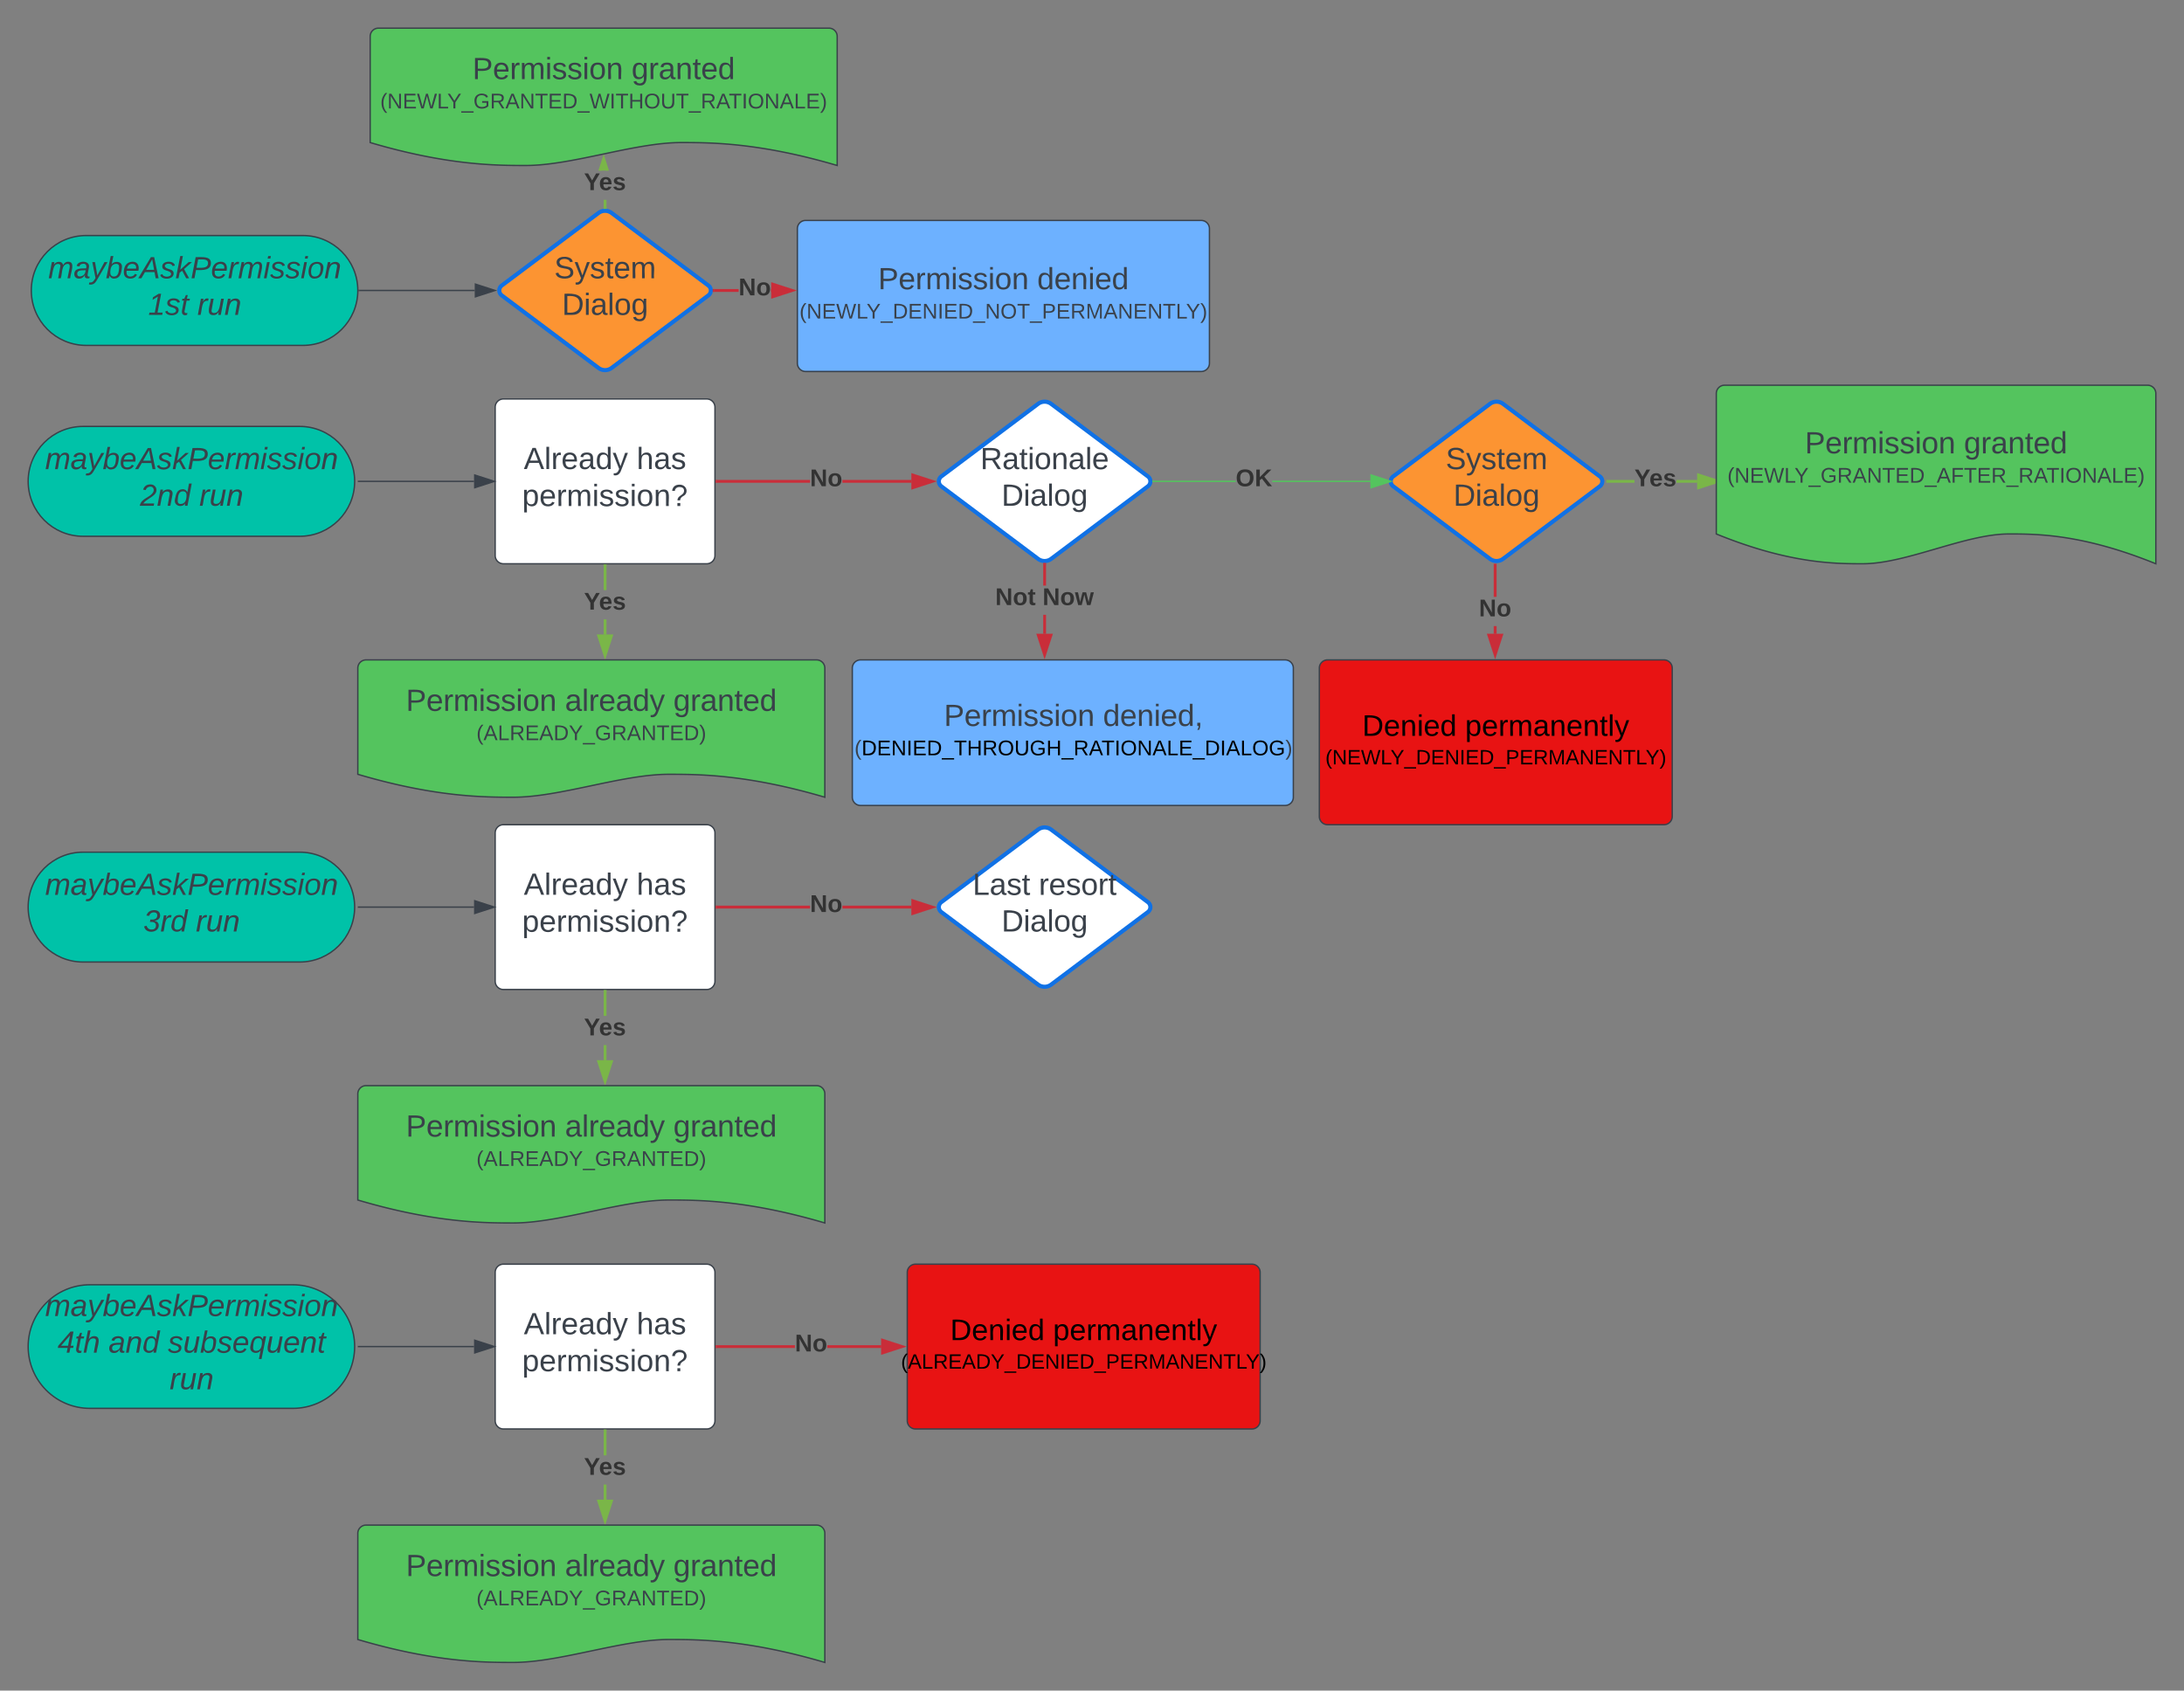<svg xmlns="http://www.w3.org/2000/svg" xmlns:xlink="http://www.w3.org/1999/xlink" xmlns:lucid="lucid" width="1590" height="1231"><rect width="100%" height="100%" fill="#808080" stroke="none"/><g transform="translate(-719.5 -439.5)" lucid:page-tab-id="0_0"><path d="M940 611c22.1 0 40 17.9 40 40s-17.9 40-40 40H782.28c-22.1 0-40-17.9-40-40s17.9-40 40-40z" stroke="#3a414a" fill="#00c2a8"/><use xlink:href="#a" transform="matrix(1,0,0,1,747.285,616) translate(7.364 26.111)"/><use xlink:href="#b" transform="matrix(1,0,0,1,747.285,616) translate(80.08 52.778)"/><use xlink:href="#c" transform="matrix(1,0,0,1,747.285,616) translate(115.883 52.778)"/><path d="M1155.2 594.6a8 8 0 0 1 9.6 0l70.4 52.8a4.5 4.5 0 0 1 0 7.2l-70.4 52.8a8 8 0 0 1-9.6 0l-70.4-52.8a4.5 4.5 0 0 1 0-7.2z" stroke="#1071e5" stroke-width="3" fill="#fc9432"/><use xlink:href="#d" transform="matrix(1,0,0,1,1085,596) translate(37.994 46.111)"/><use xlink:href="#e" transform="matrix(1,0,0,1,1085,596) translate(43.611 72.778)"/><path d="M1300 606a6 6 0 0 1 6-6h288a6 6 0 0 1 6 6v98a6 6 0 0 1-6 6h-288a6 6 0 0 1-6-6z" stroke="#3a414a" fill="#6db1ff"/><use xlink:href="#f" transform="matrix(1,0,0,1,1305,605) translate(53.796 45.111)"/><use xlink:href="#g" transform="matrix(1,0,0,1,1305,605) translate(169.599 45.111)"/><use xlink:href="#h" transform="matrix(1,0,0,1,1305,605) translate(-3.469 66.444)"/><path d="M981 651h84.1" stroke="#3a414a" fill="none"/><path d="M981 651.5h-.53l.03-.5-.02-.5h.53z" stroke="#3a414a" stroke-width=".05" fill="#3a414a"/><path d="M1079.88 651l-14.27 4.63v-9.26z" stroke="#3a414a" fill="#3a414a"/><path d="M1257.2 652h-17.7v-2h17.7zm23.8 0h-.2v-2h.2z" stroke="#c92d39" stroke-width=".05" fill="#c92d39"/><path d="M1239.53 652h-1.12l.1-1-.1-1h1.13z" fill="#c92d39"/><path d="M1239.56 652.02h-1.17l.08-1.02-.1-1.02h1.18zm-1.12-2l.1.98-.1.98h1.07V650z" stroke="#c92d39" stroke-width=".05" fill="#c92d39"/><path d="M1296.26 651l-14.26 4.63v-9.26z" fill="#c92d39"/><path d="M1299.5 651l-18.5 6v-12zm-16.5 3.26l10.03-3.26-10.03-3.26z" stroke="#c92d39" stroke-width=".05" fill="#c92d39"/><use xlink:href="#i" transform="matrix(1,0,0,1,1257.201,640.333) translate(0 14.222)"/><path d="M1161 590.5h-2v-5.47h2z" stroke="#7ab648" stroke-width=".05" fill="#7ab648"/><path d="M1161 591.56l-1-.06-1 .06v-1.1h2z" fill="#7ab648"/><path d="M1161.03 591.6l-1.03-.08-1.03.07v-1.15h2.06zm-2-1.1v1.03l.97-.06.97.06v-1.03z" stroke="#7ab648" stroke-width=".05" fill="#7ab648"/><path d="M1161.78 563.7h-5.56l2.78-8.55z" fill="#7ab648"/><path d="M1162.83 563.7h-2.1l-1.73-5.3-1.72 5.3h-2.1l3.82-11.78z" stroke="#7ab648" stroke-width=".05" fill="#7ab648"/><use xlink:href="#j" transform="matrix(1,0,0,1,1144.691,563.698) translate(0 14.222)"/><path d="M989 466a6 6 0 0 1 6-6h328a6 6 0 0 1 6 6v94c-56.78-16.7-92.14-16.7-113.56-16.7-34 0-79.22 16.7-113.22 16.7-21.08 0-56.78 0-113.22-16.7z" stroke="#3a414a" fill="#54c45e"/><use xlink:href="#f" transform="matrix(1,0,0,1,994,465) translate(69.475 32.111)"/><use xlink:href="#k" transform="matrix(1,0,0,1,994,465) translate(185.278 32.111)"/><use xlink:href="#l" transform="matrix(1,0,0,1,994,465) translate(2.315 53.444)"/><path d="M1804.2 733.6a8 8 0 0 1 9.6 0l70.4 52.8a4.5 4.5 0 0 1 0 7.2l-70.4 52.8a8 8 0 0 1-9.6 0l-70.4-52.8a4.5 4.5 0 0 1 0-7.2z" stroke="#1071e5" stroke-width="3" fill="#fc9432"/><use xlink:href="#m" transform="matrix(1,0,0,1,1734,735) translate(37.994 46.111)"/><use xlink:href="#e" transform="matrix(1,0,0,1,1734,735) translate(43.611 72.778)"/><path d="M1909.4 791H1890v-2h19.4zm45.7 0H1940v-2h15.07z" stroke="#7ab648" stroke-width=".05" fill="#7ab648"/><path d="M1890.03 791H1889v-2h1.03z" stroke="#7ab648" stroke-width=".05" fill="#7ab648"/><path d="M1970.36 790l-14.27 4.63v-9.26z" fill="#7ab648"/><path d="M1973.6 790l-18.5 6v-12zm-16.5 3.26l10.02-3.26-10.03-3.26z" stroke="#7ab648" stroke-width=".05" fill="#7ab648"/><use xlink:href="#j" transform="matrix(1,0,0,1,1909.404,779.333) translate(0 14.222)"/><path d="M1969 726a6 6 0 0 1 6-6h308a6 6 0 0 1 6 6v124c-53.44-21.7-86.72-21.7-106.88-21.7-32 0-74.56 21.7-106.56 21.7-19.84 0-53.44 0-106.56-21.7z" stroke="#3a414a" fill="#54c45e"/><use xlink:href="#f" transform="matrix(1,0,0,1,1974,725) translate(59.475 44.611)"/><use xlink:href="#k" transform="matrix(1,0,0,1,1974,725) translate(175.278 44.611)"/><use xlink:href="#n" transform="matrix(1,0,0,1,1974,725) translate(3.074 65.944)"/><path d="M1475.2 733.6a8 8 0 0 1 9.6 0l70.4 52.8a4.5 4.5 0 0 1 0 7.2l-70.4 52.8a8 8 0 0 1-9.6 0l-70.4-52.8a4.5 4.5 0 0 1 0-7.2z" stroke="#1071e5" stroke-width="3" fill="#fff"/><use xlink:href="#o" transform="matrix(1,0,0,1,1405,735) translate(28.179 46.111)"/><use xlink:href="#e" transform="matrix(1,0,0,1,1405,735) translate(43.611 72.778)"/><path d="M1619.12 790.5h-60.1v-1h60.1zm98.1 0h-71.5v-1h71.5z" stroke="#54c45e" stroke-width=".05" fill="#54c45e"/><path d="M1559.02 790.5h-.56l.05-.5-.04-.5h.56z" fill="#54c45e"/><path d="M1559.04 790.52h-.6l.04-.52-.05-.52h.6zm-.55-1l.03.48-.04.48h.5v-.96z" stroke="#54c45e" stroke-width=".05" fill="#54c45e"/><path d="M1731.97 790l-14.26 4.63v-9.26z" fill="#54c45e"/><path d="M1733.6 790l-16.4 5.32v-10.64zm-15.4 3.95l12.16-3.95-12.15-3.95z" stroke="#54c45e" stroke-width=".05" fill="#54c45e"/><use xlink:href="#p" transform="matrix(1,0,0,1,1619.115,779.333) translate(0 14.222)"/><path d="M1481 901h-2v-13.8h2zm0-35.13h-2V850.5h2z" stroke="#c92d39" stroke-width=".05" fill="#c92d39"/><path d="M1480 849.5l1-.06v1.1h-2v-1.1z" fill="#c92d39"/><path d="M1480 849.48l1.03-.07v1.15h-2.06v-1.14zm-.97 1.02h1.94v-1.03l-.97.06-.97-.06z" stroke="#c92d39" stroke-width=".05" fill="#c92d39"/><path d="M1480 916.26l-4.63-14.26h9.27z" fill="#c92d39"/><path d="M1480 919.5l-6-18.5h12zm-3.26-16.5l3.26 10.03 3.26-10.03z" stroke="#c92d39" stroke-width=".05" fill="#c92d39"/><use xlink:href="#q" transform="matrix(1,0,0,1,1444.074,865.867) translate(0 14.222)"/><use xlink:href="#r" transform="matrix(1,0,0,1,1444.074,865.867) translate(34.42 14.222)"/><path d="M1340 926a6 6 0 0 1 6-6h309.08a6 6 0 0 1 6 6v94a6 6 0 0 1-6 6H1346a6 6 0 0 1-6-6z" stroke="#3a414a" fill="#6db1ff"/><use xlink:href="#f" transform="matrix(1,0,0,1,1345,925) translate(61.71 43.111)"/><use xlink:href="#s" transform="matrix(1,0,0,1,1345,925) translate(177.512 43.111)"/><use xlink:href="#t" transform="matrix(1,0,0,1,1345,925) translate(-3.423 64.444)"/><path d="M1809 901h-2v-5.58h2zm0-26.92h-2V851h2z" stroke="#c92d39" stroke-width=".05" fill="#c92d39"/><path d="M1809 851.03h-2V850h2z" stroke="#c92d39" stroke-width=".05" fill="#c92d39"/><path d="M1808 916.26l-4.63-14.26h9.27z" fill="#c92d39"/><path d="M1808 919.5l-6-18.5h12zm-3.26-16.5l3.26 10.03 3.26-10.03z" stroke="#c92d39" stroke-width=".05" fill="#c92d39"/><use xlink:href="#i" transform="matrix(1,0,0,1,1796.198,874.083) translate(0 14.222)"/><path d="M1680 926a6 6 0 0 1 6-6h244.92a6 6 0 0 1 6 6v108a6 6 0 0 1-6 6H1686a6 6 0 0 1-6-6z" stroke="#3a414a" fill="#e81313"/><use xlink:href="#u" transform="matrix(1,0,0,1,1685,925) translate(26.256 50.289)"/><use xlink:href="#v" transform="matrix(1,0,0,1,1685,925) translate(101.148 50.289)"/><use xlink:href="#w" transform="matrix(1,0,0,1,1685,925) translate(-0.621 71.089)"/><path d="M937.7 750c22.1 0 40 17.9 40 40s-17.9 40-40 40h-157.7c-22.1 0-40-17.9-40-40s17.9-40 40-40z" stroke="#3a414a" fill="#00c2a8"/><use xlink:href="#a" transform="matrix(1,0,0,1,745,755) translate(7.364 26.111)"/><use xlink:href="#x" transform="matrix(1,0,0,1,745,755) translate(76.377 52.778)"/><use xlink:href="#c" transform="matrix(1,0,0,1,745,755) translate(119.586 52.778)"/><path d="M1080 736a6 6 0 0 1 6-6h148a6 6 0 0 1 6 6v108a6 6 0 0 1-6 6h-148a6 6 0 0 1-6-6z" stroke="#3a414a" fill="#fff"/><use xlink:href="#y" transform="matrix(1,0,0,1,1092,742) translate(8.834 39.022)"/><use xlink:href="#z" transform="matrix(1,0,0,1,1092,742) translate(91.006 39.022)"/><use xlink:href="#A" transform="matrix(1,0,0,1,1092,742) translate(7.649 65.956)"/><path d="M980.5 790h84.1M980.5 790h-.5" stroke="#3a414a" fill="none"/><path d="M1079.38 790l-14.27 4.63v-9.26z" stroke="#3a414a" fill="#3a414a"/><path d="M1309.2 791h-67.7v-2h67.7zm73.8 0h-50.2v-2h50.2z" stroke="#c92d39" stroke-width=".05" fill="#c92d39"/><path d="M1241.53 791h-1.03v-2h1.03z" fill="#c92d39"/><path d="M1241.55 791.02h-1.08V789h1.08zm-1.02-2V791h.97V789z" stroke="#c92d39" stroke-width=".05" fill="#c92d39"/><path d="M1398.26 790l-14.27 4.63v-9.26z" fill="#c92d39"/><path d="M1401.5 790l-18.5 6v-12zm-16.5 3.26L1395 790l-10.03-3.26z" stroke="#c92d39" stroke-width=".05" fill="#c92d39"/><use xlink:href="#i" transform="matrix(1,0,0,1,1309.194,779.333) translate(0 14.222)"/><path d="M1161 901.5h-2v-11h2zm0-32.33h-2V851.5h2z" stroke="#7ab648" stroke-width=".05" fill="#7ab648"/><path d="M1161 851.53h-2v-1.03h2z" fill="#7ab648"/><path d="M1161.03 851.55h-2.06v-1.07h2.06zm-2-1.02v.97h1.94v-.98z" stroke="#7ab648" stroke-width=".05" fill="#7ab648"/><path d="M1160 916.76l-4.63-14.26h9.27z" fill="#7ab648"/><path d="M1160 920l-6-18.5h12zm-3.26-16.5l3.26 10.03 3.26-10.03z" stroke="#7ab648" stroke-width=".05" fill="#7ab648"/><use xlink:href="#j" transform="matrix(1,0,0,1,1144.691,869.175) translate(0 14.222)"/><path d="M980 926a6 6 0 0 1 6-6h328a6 6 0 0 1 6 6v94c-56.78-16.7-92.14-16.7-113.56-16.7-34 0-79.22 16.7-113.22 16.7-21.08 0-56.78 0-113.22-16.7z" stroke="#3a414a" fill="#54c45e"/><use xlink:href="#f" transform="matrix(1,0,0,1,985,925) translate(30.031 32.111)"/><use xlink:href="#B" transform="matrix(1,0,0,1,985,925) translate(145.833 32.111)"/><use xlink:href="#k" transform="matrix(1,0,0,1,985,925) translate(224.722 32.111)"/><use xlink:href="#C" transform="matrix(1,0,0,1,985,925) translate(81.346 53.444)"/><path d="M937.7 1060c22.1 0 40 17.9 40 40s-17.9 40-40 40h-157.7c-22.1 0-40-17.9-40-40s17.9-40 40-40z" stroke="#3a414a" fill="#00c2a8"/><use xlink:href="#a" transform="matrix(1,0,0,1,745,1065) translate(7.364 26.111)"/><use xlink:href="#D" transform="matrix(1,0,0,1,745,1065) translate(78.877 52.778)"/><use xlink:href="#c" transform="matrix(1,0,0,1,745,1065) translate(117.086 52.778)"/><path d="M1080 1046a6 6 0 0 1 6-6h148a6 6 0 0 1 6 6v108a6 6 0 0 1-6 6h-148a6 6 0 0 1-6-6z" stroke="#3a414a" fill="#fff"/><use xlink:href="#y" transform="matrix(1,0,0,1,1092,1052) translate(8.834 39.022)"/><use xlink:href="#z" transform="matrix(1,0,0,1,1092,1052) translate(91.006 39.022)"/><use xlink:href="#A" transform="matrix(1,0,0,1,1092,1052) translate(7.649 65.956)"/><path d="M980.5 1100h84.1M980.5 1100h-.5" stroke="#3a414a" fill="none"/><path d="M1079.38 1100l-14.27 4.63v-9.27z" stroke="#3a414a" fill="#3a414a"/><path d="M1309.2 1101h-67.7v-2h67.7zm73.8 0h-50.2v-2h50.2z" stroke="#c92d39" stroke-width=".05" fill="#c92d39"/><path d="M1241.53 1101h-1.03v-2h1.03z" fill="#c92d39"/><path d="M1241.55 1101.03h-1.08v-2.06h1.08zm-1.02-2v1.94h.97v-1.94z" stroke="#c92d39" stroke-width=".05" fill="#c92d39"/><path d="M1398.26 1100l-14.27 4.63v-9.27z" fill="#c92d39"/><path d="M1401.5 1100l-18.5 6v-12zm-16.5 3.26L1395 1100l-10.03-3.26z" stroke="#c92d39" stroke-width=".05" fill="#c92d39"/><use xlink:href="#i" transform="matrix(1,0,0,1,1309.194,1089.333) translate(0 14.222)"/><path d="M1161 1211.5h-2v-11h2zm0-32.33h-2v-17.67h2z" stroke="#7ab648" stroke-width=".05" fill="#7ab648"/><path d="M1161 1161.53h-2v-1.03h2z" fill="#7ab648"/><path d="M1161.03 1161.55h-2.06v-1.08h2.06zm-2-1.02v.97h1.94v-.97z" stroke="#7ab648" stroke-width=".05" fill="#7ab648"/><path d="M1160 1226.76l-4.63-14.26h9.27z" fill="#7ab648"/><path d="M1160 1230l-6-18.5h12zm-3.26-16.5l3.26 10.03 3.26-10.03z" stroke="#7ab648" stroke-width=".05" fill="#7ab648"/><use xlink:href="#j" transform="matrix(1,0,0,1,1144.691,1179.175) translate(0 14.222)"/><path d="M980 1236a6 6 0 0 1 6-6h328a6 6 0 0 1 6 6v94c-56.78-16.7-92.14-16.7-113.56-16.7-34 0-79.22 16.7-113.22 16.7-21.08 0-56.78 0-113.22-16.7z" stroke="#3a414a" fill="#54c45e"/><g><use xlink:href="#f" transform="matrix(1,0,0,1,985,1235) translate(30.031 32.111)"/><use xlink:href="#B" transform="matrix(1,0,0,1,985,1235) translate(145.833 32.111)"/><use xlink:href="#k" transform="matrix(1,0,0,1,985,1235) translate(224.722 32.111)"/><use xlink:href="#C" transform="matrix(1,0,0,1,985,1235) translate(81.346 53.444)"/></g><path d="M1475.2 1043.6a8 8 0 0 1 9.6 0l70.4 52.8a4.5 4.5 0 0 1 0 7.2l-70.4 52.8a8 8 0 0 1-9.6 0l-70.4-52.8a4.5 4.5 0 0 1 0-7.2z" stroke="#1071e5" stroke-width="3" fill="#fff"/><g><use xlink:href="#E" transform="matrix(1,0,0,1,1405,1045) translate(22.593 46.111)"/><use xlink:href="#F" transform="matrix(1,0,0,1,1405,1045) translate(70.741 46.111)"/><use xlink:href="#e" transform="matrix(1,0,0,1,1405,1045) translate(43.611 72.778)"/></g><path d="M932.7 1375c24.87 0 45 20.15 45 45s-20.13 45-45 45h-147.7c-24.85 0-45-20.15-45-45s20.15-45 45-45z" stroke="#3a414a" fill="#00c2a8"/><g><use xlink:href="#a" transform="matrix(1,0,0,1,745,1380) translate(7.364 17.778)"/><use xlink:href="#G" transform="matrix(1,0,0,1,745,1380) translate(16.469 44.444)"/><use xlink:href="#H" transform="matrix(1,0,0,1,745,1380) translate(53.506 44.444)"/><use xlink:href="#I" transform="matrix(1,0,0,1,745,1380) translate(96.716 44.444)"/><use xlink:href="#J" transform="matrix(1,0,0,1,745,1380) translate(97.981 71.111)"/></g><path d="M1080 1366a6 6 0 0 1 6-6h148a6 6 0 0 1 6 6v108a6 6 0 0 1-6 6h-148a6 6 0 0 1-6-6z" stroke="#3a414a" fill="#fff"/><g><use xlink:href="#y" transform="matrix(1,0,0,1,1092,1372) translate(8.834 39.022)"/><use xlink:href="#z" transform="matrix(1,0,0,1,1092,1372) translate(91.006 39.022)"/><use xlink:href="#A" transform="matrix(1,0,0,1,1092,1372) translate(7.649 65.956)"/></g><path d="M980.5 1420h84.1M980.5 1420h-.5" stroke="#3a414a" fill="none"/><path d="M1079.38 1420l-14.27 4.63v-9.27z" stroke="#3a414a" fill="#3a414a"/><path d="M1298.2 1421h-56.7v-2h56.7zm62.8 0h-39.2v-2h39.2z" stroke="#c92d39" stroke-width=".05" fill="#c92d39"/><path d="M1241.53 1421h-1.03v-2h1.03z" fill="#c92d39"/><path d="M1241.55 1421.03h-1.08v-2.06h1.08zm-1.02-2v1.94h.97v-1.94z" stroke="#c92d39" stroke-width=".05" fill="#c92d39"/><path d="M1376.26 1420l-14.26 4.63v-9.27z" fill="#c92d39"/><path d="M1379.5 1420l-18.5 6v-12zm-16.5 3.26l10.03-3.26-10.03-3.26z" stroke="#c92d39" stroke-width=".05" fill="#c92d39"/><g><use xlink:href="#i" transform="matrix(1,0,0,1,1298.198,1409.333) translate(0 14.222)"/></g><path d="M1161 1531.5h-2v-11h2zm0-32.33h-2v-17.67h2z" stroke="#7ab648" stroke-width=".05" fill="#7ab648"/><path d="M1161 1481.53h-2v-1.03h2z" fill="#7ab648"/><path d="M1161.03 1481.55h-2.06v-1.08h2.06zm-2-1.02v.97h1.94v-.97z" stroke="#7ab648" stroke-width=".05" fill="#7ab648"/><path d="M1160 1546.76l-4.63-14.26h9.27z" fill="#7ab648"/><path d="M1160 1550l-6-18.5h12zm-3.26-16.5l3.26 10.03 3.26-10.03z" stroke="#7ab648" stroke-width=".05" fill="#7ab648"/><g><use xlink:href="#j" transform="matrix(1,0,0,1,1144.691,1499.175) translate(0 14.222)"/></g><path d="M980 1556a6 6 0 0 1 6-6h328a6 6 0 0 1 6 6v94c-56.78-16.7-92.14-16.7-113.56-16.7-34 0-79.22 16.7-113.22 16.7-21.08 0-56.78 0-113.22-16.7z" stroke="#3a414a" fill="#54c45e"/><g><use xlink:href="#f" transform="matrix(1,0,0,1,985,1555) translate(30.031 32.111)"/><use xlink:href="#B" transform="matrix(1,0,0,1,985,1555) translate(145.833 32.111)"/><use xlink:href="#k" transform="matrix(1,0,0,1,985,1555) translate(224.722 32.111)"/><use xlink:href="#C" transform="matrix(1,0,0,1,985,1555) translate(81.346 53.444)"/></g><path d="M1380 1366a6 6 0 0 1 6-6h244.92a6 6 0 0 1 6 6v108a6 6 0 0 1-6 6H1386a6 6 0 0 1-6-6z" stroke="#3a414a" fill="#e81313"/><g><use xlink:href="#u" transform="matrix(1,0,0,1,1385,1365) translate(26.256 50.289)"/><use xlink:href="#v" transform="matrix(1,0,0,1,1385,1365) translate(101.148 50.289)"/><use xlink:href="#K" transform="matrix(1,0,0,1,1385,1365) translate(-9.583 71.089)"/></g><defs><path fill="#3a414a" d="M248-111c6-24 9-61-24-58-72 9-57 108-77 169h-31l26-142c3-37-50-30-64-10C52-115 50-51 37 0H6l36-190h30c-1 10-6 24-4 32 13-43 101-52 105 5 13-22 29-41 61-41 90 0 28 129 23 194h-31" id="L"/><path fill="#3a414a" d="M165-48c-4 18 1 34 23 27l-3 20c-29 8-62 0-52-35h-2C116-14 99 4 63 4 30 4 8-16 8-49c0-68 71-67 138-67 10-26 0-56-31-54-26 1-42 9-47 31l-32-5c8-67 160-71 144 15-5 28-9 54-15 81zM42-50c3 52 80 24 89-6 7-12 7-24 11-38-47 1-103-4-100 44" id="M"/><path fill="#3a414a" d="M198-190L69 30C53 58 25 83-20 72c4-11-1-27 19-22 33-1 43-29 59-52L20-190h32L79-34l84-156h35" id="N"/><path fill="#3a414a" d="M68-162c25-46 127-43 121 31C183-60 169 1 98 4 69 5 53-11 43-31L36 0H5l52-261h31zm88 36c2-27-9-43-34-43-55 0-70 51-70 103 0 29 15 45 43 46 52 0 58-58 61-106" id="O"/><path fill="#3a414a" d="M111-194c62-3 86 47 72 106H45c-7 38 6 69 45 68 27-1 43-14 53-32l24 11C152-15 129 4 87 4 38 3 12-23 12-71c0-70 32-119 99-123zm44 81c14-66-71-72-95-28-4 8-8 17-11 28h106" id="P"/><path fill="#3a414a" d="M187 0l-14-72H61L19 0h-37l149-248h38L221 0h-34zm-19-99l-22-123L76-99h92" id="Q"/><path fill="#3a414a" d="M55-144c13 50 104 24 104 88C159 21 15 23 1-39l26-10c6 40 102 42 102-4-13-50-104-23-104-87 0-71 143-71 148-8l-29 4c-5-35-85-37-89 0" id="R"/><path fill="#3a414a" d="M127 0L80-88 50-66 37 0H6l51-261h31L57-100l99-90h39l-93 82L161 0h-34" id="S"/><path fill="#3a414a" d="M238-179c0 84-86 86-175 82L45 0H11l48-248c82 0 179-12 179 69zm-34 1c0-53-64-42-116-43l-19 98c63 0 135 9 135-55" id="T"/><path fill="#3a414a" d="M66-151c12-25 30-51 66-40l-6 26C45-176 58-65 38 0H6l36-190h30" id="U"/><path fill="#3a414a" d="M50-231l6-30h32l-6 30H50zM6 0l37-190h31L37 0H6" id="V"/><path fill="#3a414a" d="M30-147c31-64 166-65 159 27C183-49 158 1 86 4 9 8 1-88 30-147zM88-20c53 0 68-48 68-100 0-31-11-51-44-50-52 1-68 46-68 97 0 32 13 53 44 53" id="W"/><path fill="#3a414a" d="M67-158c22-48 132-52 116 29L158 0h-32l25-140c3-38-53-32-70-12C52-117 51-52 38 0H6l36-190h30" id="X"/><g id="a"><use transform="matrix(0.062,0,0,0.062,0,0)" xlink:href="#L"/><use transform="matrix(0.062,0,0,0.062,18.457,0)" xlink:href="#M"/><use transform="matrix(0.062,0,0,0.062,30.802,0)" xlink:href="#N"/><use transform="matrix(0.062,0,0,0.062,41.914,0)" xlink:href="#O"/><use transform="matrix(0.062,0,0,0.062,54.259,0)" xlink:href="#P"/><use transform="matrix(0.062,0,0,0.062,66.605,0)" xlink:href="#Q"/><use transform="matrix(0.062,0,0,0.062,81.42,0)" xlink:href="#R"/><use transform="matrix(0.062,0,0,0.062,92.531,0)" xlink:href="#S"/><use transform="matrix(0.062,0,0,0.062,103.642,0)" xlink:href="#T"/><use transform="matrix(0.062,0,0,0.062,118.457,0)" xlink:href="#P"/><use transform="matrix(0.062,0,0,0.062,130.802,0)" xlink:href="#U"/><use transform="matrix(0.062,0,0,0.062,138.148,0)" xlink:href="#L"/><use transform="matrix(0.062,0,0,0.062,156.605,0)" xlink:href="#V"/><use transform="matrix(0.062,0,0,0.062,161.481,0)" xlink:href="#R"/><use transform="matrix(0.062,0,0,0.062,172.593,0)" xlink:href="#R"/><use transform="matrix(0.062,0,0,0.062,183.704,0)" xlink:href="#V"/><use transform="matrix(0.062,0,0,0.062,188.58,0)" xlink:href="#W"/><use transform="matrix(0.062,0,0,0.062,200.926,0)" xlink:href="#X"/></g><path fill="#3a414a" d="M9 0l6-27h63l36-188-63 39 6-31 66-41h29L110-27h60l-5 27H9" id="Y"/><path fill="#3a414a" d="M51-54c-9 22 5 41 31 30L79-1C43 14 10-4 19-52l22-115H19l5-23h22l19-43h21l-9 43h35l-4 23H73" id="Z"/><g id="b"><use transform="matrix(0.062,0,0,0.062,0,0)" xlink:href="#Y"/><use transform="matrix(0.062,0,0,0.062,12.346,0)" xlink:href="#R"/><use transform="matrix(0.062,0,0,0.062,23.457,0)" xlink:href="#Z"/></g><path fill="#3a414a" d="M67 3c-93-2-31-127-26-193h32L48-50c-3 39 53 32 70 12 30-34 30-101 43-152h32L157 0h-30c1-10 6-24 4-33-14 20-29 37-64 36" id="aa"/><g id="c"><use transform="matrix(0.062,0,0,0.062,0,0)" xlink:href="#U"/><use transform="matrix(0.062,0,0,0.062,7.346,0)" xlink:href="#aa"/><use transform="matrix(0.062,0,0,0.062,19.691,0)" xlink:href="#X"/></g><path fill="#3a414a" d="M185-189c-5-48-123-54-124 2 14 75 158 14 163 119 3 78-121 87-175 55-17-10-28-26-33-46l33-7c5 56 141 63 141-1 0-78-155-14-162-118-5-82 145-84 179-34 5 7 8 16 11 25" id="ab"/><path fill="#3a414a" d="M179-190L93 31C79 59 56 82 12 73V49c39 6 53-20 64-50L1-190h34L92-34l54-156h33" id="ac"/><path fill="#3a414a" d="M135-143c-3-34-86-38-87 0 15 53 115 12 119 90S17 21 10-45l28-5c4 36 97 45 98 0-10-56-113-15-118-90-4-57 82-63 122-42 12 7 21 19 24 35" id="ad"/><path fill="#3a414a" d="M59-47c-2 24 18 29 38 22v24C64 9 27 4 27-40v-127H5v-23h24l9-43h21v43h35v23H59v120" id="ae"/><path fill="#3a414a" d="M100-194c63 0 86 42 84 106H49c0 40 14 67 53 68 26 1 43-12 49-29l28 8c-11 28-37 45-77 45C44 4 14-33 15-96c1-61 26-98 85-98zm52 81c6-60-76-77-97-28-3 7-6 17-6 28h103" id="af"/><path fill="#3a414a" d="M210-169c-67 3-38 105-44 169h-31v-121c0-29-5-50-35-48C34-165 62-65 56 0H25l-1-190h30c1 10-1 24 2 32 10-44 99-50 107 0 11-21 27-35 58-36 85-2 47 119 55 194h-31v-121c0-29-5-49-35-48" id="ag"/><g id="d"><use transform="matrix(0.062,0,0,0.062,0,0)" xlink:href="#ab"/><use transform="matrix(0.062,0,0,0.062,14.815,0)" xlink:href="#ac"/><use transform="matrix(0.062,0,0,0.062,25.926,0)" xlink:href="#ad"/><use transform="matrix(0.062,0,0,0.062,37.037,0)" xlink:href="#ae"/><use transform="matrix(0.062,0,0,0.062,43.21,0)" xlink:href="#af"/><use transform="matrix(0.062,0,0,0.062,55.556,0)" xlink:href="#ag"/></g><path fill="#3a414a" d="M30-248c118-7 216 8 213 122C240-48 200 0 122 0H30v-248zM63-27c89 8 146-16 146-99s-60-101-146-95v194" id="ah"/><path fill="#3a414a" d="M24-231v-30h32v30H24zM24 0v-190h32V0H24" id="ai"/><path fill="#3a414a" d="M141-36C126-15 110 5 73 4 37 3 15-17 15-53c-1-64 63-63 125-63 3-35-9-54-41-54-24 1-41 7-42 31l-33-3c5-37 33-52 76-52 45 0 72 20 72 64v82c-1 20 7 32 28 27v20c-31 9-61-2-59-35zM48-53c0 20 12 33 32 33 41-3 63-29 60-74-43 2-92-5-92 41" id="aj"/><path fill="#3a414a" d="M24 0v-261h32V0H24" id="ak"/><path fill="#3a414a" d="M100-194c62-1 85 37 85 99 1 63-27 99-86 99S16-35 15-95c0-66 28-99 85-99zM99-20c44 1 53-31 53-75 0-43-8-75-51-75s-53 32-53 75 10 74 51 75" id="al"/><path fill="#3a414a" d="M177-190C167-65 218 103 67 71c-23-6-38-20-44-43l32-5c15 47 100 32 89-28v-30C133-14 115 1 83 1 29 1 15-40 15-95c0-56 16-97 71-98 29-1 48 16 59 35 1-10 0-23 2-32h30zM94-22c36 0 50-32 50-73 0-42-14-75-50-75-39 0-46 34-46 75s6 73 46 73" id="am"/><g id="e"><use transform="matrix(0.062,0,0,0.062,0,0)" xlink:href="#ah"/><use transform="matrix(0.062,0,0,0.062,15.988,0)" xlink:href="#ai"/><use transform="matrix(0.062,0,0,0.062,20.864,0)" xlink:href="#aj"/><use transform="matrix(0.062,0,0,0.062,33.21,0)" xlink:href="#ak"/><use transform="matrix(0.062,0,0,0.062,38.086,0)" xlink:href="#al"/><use transform="matrix(0.062,0,0,0.062,50.432,0)" xlink:href="#am"/></g><path fill="#3a414a" d="M30-248c87 1 191-15 191 75 0 78-77 80-158 76V0H30v-248zm33 125c57 0 124 11 124-50 0-59-68-47-124-48v98" id="an"/><path fill="#3a414a" d="M114-163C36-179 61-72 57 0H25l-1-190h30c1 12-1 29 2 39 6-27 23-49 58-41v29" id="ao"/><path fill="#3a414a" d="M117-194c89-4 53 116 60 194h-32v-121c0-31-8-49-39-48C34-167 62-67 57 0H25l-1-190h30c1 10-1 24 2 32 11-22 29-35 61-36" id="ap"/><g id="f"><use transform="matrix(0.062,0,0,0.062,0,0)" xlink:href="#an"/><use transform="matrix(0.062,0,0,0.062,14.815,0)" xlink:href="#af"/><use transform="matrix(0.062,0,0,0.062,27.16,0)" xlink:href="#ao"/><use transform="matrix(0.062,0,0,0.062,34.506,0)" xlink:href="#ag"/><use transform="matrix(0.062,0,0,0.062,52.963,0)" xlink:href="#ai"/><use transform="matrix(0.062,0,0,0.062,57.84,0)" xlink:href="#ad"/><use transform="matrix(0.062,0,0,0.062,68.951,0)" xlink:href="#ad"/><use transform="matrix(0.062,0,0,0.062,80.062,0)" xlink:href="#ai"/><use transform="matrix(0.062,0,0,0.062,84.938,0)" xlink:href="#al"/><use transform="matrix(0.062,0,0,0.062,97.284,0)" xlink:href="#ap"/></g><path fill="#3a414a" d="M85-194c31 0 48 13 60 33l-1-100h32l1 261h-30c-2-10 0-23-3-31C134-8 116 4 85 4 32 4 16-35 15-94c0-66 23-100 70-100zm9 24c-40 0-46 34-46 75 0 40 6 74 45 74 42 0 51-32 51-76 0-42-9-74-50-73" id="aq"/><g id="g"><use transform="matrix(0.062,0,0,0.062,0,0)" xlink:href="#aq"/><use transform="matrix(0.062,0,0,0.062,12.346,0)" xlink:href="#af"/><use transform="matrix(0.062,0,0,0.062,24.691,0)" xlink:href="#ap"/><use transform="matrix(0.062,0,0,0.062,37.037,0)" xlink:href="#ai"/><use transform="matrix(0.062,0,0,0.062,41.914,0)" xlink:href="#af"/><use transform="matrix(0.062,0,0,0.062,54.259,0)" xlink:href="#aq"/></g><path fill="#3a414a" d="M87 75C49 33 22-17 22-94c0-76 28-126 65-167h31c-38 41-64 92-64 168S80 34 118 75H87" id="ar"/><path fill="#3a414a" d="M190 0L58-211 59 0H30v-248h39L202-35l-2-213h31V0h-41" id="as"/><path fill="#3a414a" d="M30 0v-248h187v28H63v79h144v27H63v87h162V0H30" id="at"/><path fill="#3a414a" d="M266 0h-40l-56-210L115 0H75L2-248h35L96-30l15-64 43-154h32l59 218 59-218h35" id="au"/><path fill="#3a414a" d="M30 0v-248h33v221h125V0H30" id="av"/><path fill="#3a414a" d="M137-103V0h-34v-103L8-248h37l75 118 75-118h37" id="aw"/><path fill="#3a414a" d="M-5 72V49h209v23H-5" id="ax"/><path fill="#3a414a" d="M33 0v-248h34V0H33" id="ay"/><path fill="#3a414a" d="M140-251c81 0 123 46 123 126C263-46 219 4 140 4 59 4 17-45 17-125s42-126 123-126zm0 227c63 0 89-41 89-101s-29-99-89-99c-61 0-89 39-89 99S79-25 140-24" id="az"/><path fill="#3a414a" d="M127-220V0H93v-220H8v-28h204v28h-85" id="aA"/><path fill="#3a414a" d="M233-177c-1 41-23 64-60 70L243 0h-38l-65-103H63V0H30v-248c88 3 205-21 203 71zM63-129c60-2 137 13 137-47 0-61-80-42-137-45v92" id="aB"/><path fill="#3a414a" d="M240 0l2-218c-23 76-54 145-80 218h-23L58-218 59 0H30v-248h44l77 211c21-75 51-140 76-211h43V0h-30" id="aC"/><path fill="#3a414a" d="M205 0l-28-72H64L36 0H1l101-248h38L239 0h-34zm-38-99l-47-123c-12 45-31 82-46 123h93" id="aD"/><path fill="#3a414a" d="M33-261c38 41 65 92 65 168S71 34 33 75H2C39 34 66-17 66-93S39-220 2-261h31" id="aE"/><g id="h"><use transform="matrix(0.043,0,0,0.043,0,0)" xlink:href="#ar"/><use transform="matrix(0.043,0,0,0.043,5.142,0)" xlink:href="#as"/><use transform="matrix(0.043,0,0,0.043,16.333,0)" xlink:href="#at"/><use transform="matrix(0.043,0,0,0.043,26.704,0)" xlink:href="#au"/><use transform="matrix(0.043,0,0,0.043,41.352,0)" xlink:href="#av"/><use transform="matrix(0.043,0,0,0.043,48.827,0)" xlink:href="#aw"/><use transform="matrix(0.043,0,0,0.043,59.198,0)" xlink:href="#ax"/><use transform="matrix(0.043,0,0,0.043,67.84,0)" xlink:href="#ah"/><use transform="matrix(0.043,0,0,0.043,79.031,0)" xlink:href="#at"/><use transform="matrix(0.043,0,0,0.043,89.401,0)" xlink:href="#as"/><use transform="matrix(0.043,0,0,0.043,100.593,0)" xlink:href="#ay"/><use transform="matrix(0.043,0,0,0.043,104.914,0)" xlink:href="#at"/><use transform="matrix(0.043,0,0,0.043,115.284,0)" xlink:href="#ah"/><use transform="matrix(0.043,0,0,0.043,126.475,0)" xlink:href="#ax"/><use transform="matrix(0.043,0,0,0.043,135.117,0)" xlink:href="#as"/><use transform="matrix(0.043,0,0,0.043,146.309,0)" xlink:href="#az"/><use transform="matrix(0.043,0,0,0.043,158.407,0)" xlink:href="#aA"/><use transform="matrix(0.043,0,0,0.043,167.87,0)" xlink:href="#ax"/><use transform="matrix(0.043,0,0,0.043,176.512,0)" xlink:href="#an"/><use transform="matrix(0.043,0,0,0.043,186.883,0)" xlink:href="#at"/><use transform="matrix(0.043,0,0,0.043,197.253,0)" xlink:href="#aB"/><use transform="matrix(0.043,0,0,0.043,208.444,0)" xlink:href="#aC"/><use transform="matrix(0.043,0,0,0.043,221.364,0)" xlink:href="#aD"/><use transform="matrix(0.043,0,0,0.043,231.735,0)" xlink:href="#as"/><use transform="matrix(0.043,0,0,0.043,242.926,0)" xlink:href="#at"/><use transform="matrix(0.043,0,0,0.043,253.296,0)" xlink:href="#as"/><use transform="matrix(0.043,0,0,0.043,264.488,0)" xlink:href="#aA"/><use transform="matrix(0.043,0,0,0.043,273.951,0)" xlink:href="#av"/><use transform="matrix(0.043,0,0,0.043,281.426,0)" xlink:href="#aw"/><use transform="matrix(0.043,0,0,0.043,291.796,0)" xlink:href="#aE"/></g><path fill="#333" d="M175 0L67-191c6 58 2 128 3 191H24v-248h59L193-55c-6-58-2-129-3-193h46V0h-61" id="aF"/><path fill="#333" d="M110-194c64 0 96 36 96 99 0 64-35 99-97 99-61 0-95-36-95-99 0-62 34-99 96-99zm-1 164c35 0 45-28 45-65 0-40-10-65-43-65-34 0-45 26-45 65 0 36 10 65 43 65" id="aG"/><g id="i"><use transform="matrix(0.049,0,0,0.049,0,0)" xlink:href="#aF"/><use transform="matrix(0.049,0,0,0.049,12.79,0)" xlink:href="#aG"/></g><path fill="#333" d="M146-102V0H94v-102L6-248h54l60 105 60-105h54" id="aH"/><path fill="#333" d="M185-48c-13 30-37 53-82 52C43 2 14-33 14-96s30-98 90-98c62 0 83 45 84 108H66c0 31 8 55 39 56 18 0 30-7 34-22zm-45-69c5-46-57-63-70-21-2 6-4 13-4 21h74" id="aI"/><path fill="#333" d="M137-138c1-29-70-34-71-4 15 46 118 7 119 86 1 83-164 76-172 9l43-7c4 19 20 25 44 25 33 8 57-30 24-41C81-84 22-81 20-136c-2-80 154-74 161-7" id="aJ"/><g id="j"><use transform="matrix(0.049,0,0,0.049,0,0)" xlink:href="#aH"/><use transform="matrix(0.049,0,0,0.049,10.864,0)" xlink:href="#aI"/><use transform="matrix(0.049,0,0,0.049,20.741,0)" xlink:href="#aJ"/></g><g id="k"><use transform="matrix(0.062,0,0,0.062,0,0)" xlink:href="#am"/><use transform="matrix(0.062,0,0,0.062,12.346,0)" xlink:href="#ao"/><use transform="matrix(0.062,0,0,0.062,19.691,0)" xlink:href="#aj"/><use transform="matrix(0.062,0,0,0.062,32.037,0)" xlink:href="#ap"/><use transform="matrix(0.062,0,0,0.062,44.383,0)" xlink:href="#ae"/><use transform="matrix(0.062,0,0,0.062,50.556,0)" xlink:href="#af"/><use transform="matrix(0.062,0,0,0.062,62.901,0)" xlink:href="#aq"/></g><path fill="#3a414a" d="M143 4C61 4 22-44 18-125c-5-107 100-154 193-111 17 8 29 25 37 43l-32 9c-13-25-37-40-76-40-61 0-88 39-88 99 0 61 29 100 91 101 35 0 62-11 79-27v-45h-74v-28h105v86C228-13 192 4 143 4" id="aK"/><path fill="#3a414a" d="M197 0v-115H63V0H30v-248h33v105h134v-105h34V0h-34" id="aL"/><path fill="#3a414a" d="M232-93c-1 65-40 97-104 97C67 4 28-28 28-90v-158h33c8 89-33 224 67 224 102 0 64-133 71-224h33v155" id="aM"/><g id="l"><use transform="matrix(0.043,0,0,0.043,0,0)" xlink:href="#ar"/><use transform="matrix(0.043,0,0,0.043,5.142,0)" xlink:href="#as"/><use transform="matrix(0.043,0,0,0.043,16.333,0)" xlink:href="#at"/><use transform="matrix(0.043,0,0,0.043,26.704,0)" xlink:href="#au"/><use transform="matrix(0.043,0,0,0.043,41.352,0)" xlink:href="#av"/><use transform="matrix(0.043,0,0,0.043,48.827,0)" xlink:href="#aw"/><use transform="matrix(0.043,0,0,0.043,59.198,0)" xlink:href="#ax"/><use transform="matrix(0.043,0,0,0.043,67.84,0)" xlink:href="#aK"/><use transform="matrix(0.043,0,0,0.043,79.938,0)" xlink:href="#aB"/><use transform="matrix(0.043,0,0,0.043,91.13,0)" xlink:href="#aD"/><use transform="matrix(0.043,0,0,0.043,101.5,0)" xlink:href="#as"/><use transform="matrix(0.043,0,0,0.043,112.691,0)" xlink:href="#aA"/><use transform="matrix(0.043,0,0,0.043,122.154,0)" xlink:href="#at"/><use transform="matrix(0.043,0,0,0.043,132.525,0)" xlink:href="#ah"/><use transform="matrix(0.043,0,0,0.043,143.716,0)" xlink:href="#ax"/><use transform="matrix(0.043,0,0,0.043,152.358,0)" xlink:href="#au"/><use transform="matrix(0.043,0,0,0.043,167.006,0)" xlink:href="#ay"/><use transform="matrix(0.043,0,0,0.043,171.327,0)" xlink:href="#aA"/><use transform="matrix(0.043,0,0,0.043,180.79,0)" xlink:href="#aL"/><use transform="matrix(0.043,0,0,0.043,191.981,0)" xlink:href="#az"/><use transform="matrix(0.043,0,0,0.043,204.08,0)" xlink:href="#aM"/><use transform="matrix(0.043,0,0,0.043,215.272,0)" xlink:href="#aA"/><use transform="matrix(0.043,0,0,0.043,224.735,0)" xlink:href="#ax"/><use transform="matrix(0.043,0,0,0.043,233.377,0)" xlink:href="#aB"/><use transform="matrix(0.043,0,0,0.043,244.568,0)" xlink:href="#aD"/><use transform="matrix(0.043,0,0,0.043,253.772,0)" xlink:href="#aA"/><use transform="matrix(0.043,0,0,0.043,263.235,0)" xlink:href="#ay"/><use transform="matrix(0.043,0,0,0.043,267.556,0)" xlink:href="#az"/><use transform="matrix(0.043,0,0,0.043,279.654,0)" xlink:href="#as"/><use transform="matrix(0.043,0,0,0.043,290.846,0)" xlink:href="#aD"/><use transform="matrix(0.043,0,0,0.043,301.216,0)" xlink:href="#av"/><use transform="matrix(0.043,0,0,0.043,309.858,0)" xlink:href="#at"/><use transform="matrix(0.043,0,0,0.043,320.228,0)" xlink:href="#aE"/></g><g id="m"><use transform="matrix(0.062,0,0,0.062,0,0)" xlink:href="#ab"/><use transform="matrix(0.062,0,0,0.062,14.815,0)" xlink:href="#ac"/><use transform="matrix(0.062,0,0,0.062,25.926,0)" xlink:href="#ad"/><use transform="matrix(0.062,0,0,0.062,37.037,0)" xlink:href="#ae"/><use transform="matrix(0.062,0,0,0.062,43.21,0)" xlink:href="#af"/><use transform="matrix(0.062,0,0,0.062,55.556,0)" xlink:href="#ag"/></g><path fill="#3a414a" d="M63-220v92h138v28H63V0H30v-248h175v28H63" id="aN"/><g id="n"><use transform="matrix(0.043,0,0,0.043,0,0)" xlink:href="#ar"/><use transform="matrix(0.043,0,0,0.043,5.142,0)" xlink:href="#as"/><use transform="matrix(0.043,0,0,0.043,16.333,0)" xlink:href="#at"/><use transform="matrix(0.043,0,0,0.043,26.704,0)" xlink:href="#au"/><use transform="matrix(0.043,0,0,0.043,41.352,0)" xlink:href="#av"/><use transform="matrix(0.043,0,0,0.043,48.827,0)" xlink:href="#aw"/><use transform="matrix(0.043,0,0,0.043,59.198,0)" xlink:href="#ax"/><use transform="matrix(0.043,0,0,0.043,67.84,0)" xlink:href="#aK"/><use transform="matrix(0.043,0,0,0.043,79.938,0)" xlink:href="#aB"/><use transform="matrix(0.043,0,0,0.043,91.13,0)" xlink:href="#aD"/><use transform="matrix(0.043,0,0,0.043,101.5,0)" xlink:href="#as"/><use transform="matrix(0.043,0,0,0.043,112.691,0)" xlink:href="#aA"/><use transform="matrix(0.043,0,0,0.043,122.154,0)" xlink:href="#at"/><use transform="matrix(0.043,0,0,0.043,132.525,0)" xlink:href="#ah"/><use transform="matrix(0.043,0,0,0.043,143.716,0)" xlink:href="#ax"/><use transform="matrix(0.043,0,0,0.043,152.358,0)" xlink:href="#aD"/><use transform="matrix(0.043,0,0,0.043,162.728,0)" xlink:href="#aN"/><use transform="matrix(0.043,0,0,0.043,172.191,0)" xlink:href="#aA"/><use transform="matrix(0.043,0,0,0.043,181.654,0)" xlink:href="#at"/><use transform="matrix(0.043,0,0,0.043,192.025,0)" xlink:href="#aB"/><use transform="matrix(0.043,0,0,0.043,203.216,0)" xlink:href="#ax"/><use transform="matrix(0.043,0,0,0.043,211.858,0)" xlink:href="#aB"/><use transform="matrix(0.043,0,0,0.043,223.049,0)" xlink:href="#aD"/><use transform="matrix(0.043,0,0,0.043,232.253,0)" xlink:href="#aA"/><use transform="matrix(0.043,0,0,0.043,241.716,0)" xlink:href="#ay"/><use transform="matrix(0.043,0,0,0.043,246.037,0)" xlink:href="#az"/><use transform="matrix(0.043,0,0,0.043,258.136,0)" xlink:href="#as"/><use transform="matrix(0.043,0,0,0.043,269.327,0)" xlink:href="#aD"/><use transform="matrix(0.043,0,0,0.043,279.698,0)" xlink:href="#av"/><use transform="matrix(0.043,0,0,0.043,288.34,0)" xlink:href="#at"/><use transform="matrix(0.043,0,0,0.043,298.71,0)" xlink:href="#aE"/></g><g id="o"><use transform="matrix(0.062,0,0,0.062,0,0)" xlink:href="#aB"/><use transform="matrix(0.062,0,0,0.062,15.988,0)" xlink:href="#aj"/><use transform="matrix(0.062,0,0,0.062,28.333,0)" xlink:href="#ae"/><use transform="matrix(0.062,0,0,0.062,34.506,0)" xlink:href="#ai"/><use transform="matrix(0.062,0,0,0.062,39.383,0)" xlink:href="#al"/><use transform="matrix(0.062,0,0,0.062,51.728,0)" xlink:href="#ap"/><use transform="matrix(0.062,0,0,0.062,64.074,0)" xlink:href="#aj"/><use transform="matrix(0.062,0,0,0.062,76.42,0)" xlink:href="#ak"/><use transform="matrix(0.062,0,0,0.062,81.296,0)" xlink:href="#af"/></g><path fill="#333" d="M140-251c80 0 125 45 125 126S219 4 139 4C58 4 15-44 15-125s44-126 125-126zm-1 214c52 0 73-35 73-88 0-50-21-86-72-86-52 0-73 35-73 86s22 88 72 88" id="aO"/><path fill="#333" d="M195 0l-88-114-31 24V0H24v-248h52v113l112-113h60L142-143 257 0h-62" id="aP"/><g id="p"><use transform="matrix(0.049,0,0,0.049,0,0)" xlink:href="#aO"/><use transform="matrix(0.049,0,0,0.049,13.827,0)" xlink:href="#aP"/></g><path fill="#333" d="M115-3C79 11 28 4 28-45v-112H4v-33h27l15-45h31v45h36v33H77v99c-1 23 16 31 38 25v30" id="aQ"/><g id="q"><use transform="matrix(0.049,0,0,0.049,0,0)" xlink:href="#aF"/><use transform="matrix(0.049,0,0,0.049,12.79,0)" xlink:href="#aG"/><use transform="matrix(0.049,0,0,0.049,23.605,0)" xlink:href="#aQ"/></g><path fill="#333" d="M231 0h-52l-39-155L100 0H48L-1-190h46L77-45c9-52 24-97 36-145h53l37 145 32-145h46" id="aR"/><g id="r"><use transform="matrix(0.049,0,0,0.049,0,0)" xlink:href="#aF"/><use transform="matrix(0.049,0,0,0.049,12.79,0)" xlink:href="#aG"/><use transform="matrix(0.049,0,0,0.049,23.605,0)" xlink:href="#aR"/></g><path fill="#3a414a" d="M68-38c1 34 0 65-14 84H32c9-13 17-26 17-46H33v-38h35" id="aS"/><g id="s"><use transform="matrix(0.062,0,0,0.062,0,0)" xlink:href="#aq"/><use transform="matrix(0.062,0,0,0.062,12.346,0)" xlink:href="#af"/><use transform="matrix(0.062,0,0,0.062,24.691,0)" xlink:href="#ap"/><use transform="matrix(0.062,0,0,0.062,37.037,0)" xlink:href="#ai"/><use transform="matrix(0.062,0,0,0.062,41.914,0)" xlink:href="#af"/><use transform="matrix(0.062,0,0,0.062,54.259,0)" xlink:href="#aq"/><use transform="matrix(0.062,0,0,0.062,66.605,0)" xlink:href="#aS"/></g><path d="M30-248c118-7 216 8 213 122C240-48 200 0 122 0H30v-248zM63-27c89 8 146-16 146-99s-60-101-146-95v194" id="aT"/><path d="M30 0v-248h187v28H63v79h144v27H63v87h162V0H30" id="aU"/><path d="M190 0L58-211 59 0H30v-248h39L202-35l-2-213h31V0h-41" id="aV"/><path d="M33 0v-248h34V0H33" id="aW"/><path d="M-5 72V49h209v23H-5" id="aX"/><path d="M127-220V0H93v-220H8v-28h204v28h-85" id="aY"/><path d="M197 0v-115H63V0H30v-248h33v105h134v-105h34V0h-34" id="aZ"/><path d="M233-177c-1 41-23 64-60 70L243 0h-38l-65-103H63V0H30v-248c88 3 205-21 203 71zM63-129c60-2 137 13 137-47 0-61-80-42-137-45v92" id="ba"/><path d="M140-251c81 0 123 46 123 126C263-46 219 4 140 4 59 4 17-45 17-125s42-126 123-126zm0 227c63 0 89-41 89-101s-29-99-89-99c-61 0-89 39-89 99S79-25 140-24" id="bb"/><path d="M232-93c-1 65-40 97-104 97C67 4 28-28 28-90v-158h33c8 89-33 224 67 224 102 0 64-133 71-224h33v155" id="bc"/><path d="M143 4C61 4 22-44 18-125c-5-107 100-154 193-111 17 8 29 25 37 43l-32 9c-13-25-37-40-76-40-61 0-88 39-88 99 0 61 29 100 91 101 35 0 62-11 79-27v-45h-74v-28h105v86C228-13 192 4 143 4" id="bd"/><path d="M205 0l-28-72H64L36 0H1l101-248h38L239 0h-34zm-38-99l-47-123c-12 45-31 82-46 123h93" id="be"/><path d="M30 0v-248h33v221h125V0H30" id="bf"/><g id="t"><use transform="matrix(0.043,0,0,0.043,0,0)" xlink:href="#ar"/><use transform="matrix(0.043,0,0,0.043,5.142,0)" xlink:href="#aT"/><use transform="matrix(0.043,0,0,0.043,16.333,0)" xlink:href="#aU"/><use transform="matrix(0.043,0,0,0.043,26.704,0)" xlink:href="#aV"/><use transform="matrix(0.043,0,0,0.043,37.895,0)" xlink:href="#aW"/><use transform="matrix(0.043,0,0,0.043,42.216,0)" xlink:href="#aU"/><use transform="matrix(0.043,0,0,0.043,52.586,0)" xlink:href="#aT"/><use transform="matrix(0.043,0,0,0.043,63.778,0)" xlink:href="#aX"/><use transform="matrix(0.043,0,0,0.043,72.42,0)" xlink:href="#aY"/><use transform="matrix(0.043,0,0,0.043,81.883,0)" xlink:href="#aZ"/><use transform="matrix(0.043,0,0,0.043,93.074,0)" xlink:href="#ba"/><use transform="matrix(0.043,0,0,0.043,104.265,0)" xlink:href="#bb"/><use transform="matrix(0.043,0,0,0.043,116.364,0)" xlink:href="#bc"/><use transform="matrix(0.043,0,0,0.043,127.556,0)" xlink:href="#bd"/><use transform="matrix(0.043,0,0,0.043,139.654,0)" xlink:href="#aZ"/><use transform="matrix(0.043,0,0,0.043,150.846,0)" xlink:href="#aX"/><use transform="matrix(0.043,0,0,0.043,159.488,0)" xlink:href="#ba"/><use transform="matrix(0.043,0,0,0.043,170.679,0)" xlink:href="#be"/><use transform="matrix(0.043,0,0,0.043,179.883,0)" xlink:href="#aY"/><use transform="matrix(0.043,0,0,0.043,189.346,0)" xlink:href="#aW"/><use transform="matrix(0.043,0,0,0.043,193.667,0)" xlink:href="#bb"/><use transform="matrix(0.043,0,0,0.043,205.765,0)" xlink:href="#aV"/><use transform="matrix(0.043,0,0,0.043,216.957,0)" xlink:href="#be"/><use transform="matrix(0.043,0,0,0.043,227.327,0)" xlink:href="#bf"/><use transform="matrix(0.043,0,0,0.043,235.969,0)" xlink:href="#aU"/><use transform="matrix(0.043,0,0,0.043,246.34,0)" xlink:href="#aX"/><use transform="matrix(0.043,0,0,0.043,254.981,0)" xlink:href="#aT"/><use transform="matrix(0.043,0,0,0.043,266.173,0)" xlink:href="#aW"/><use transform="matrix(0.043,0,0,0.043,270.494,0)" xlink:href="#be"/><use transform="matrix(0.043,0,0,0.043,280.864,0)" xlink:href="#bf"/><use transform="matrix(0.043,0,0,0.043,289.506,0)" xlink:href="#bb"/><use transform="matrix(0.043,0,0,0.043,301.605,0)" xlink:href="#bd"/><use transform="matrix(0.043,0,0,0.043,313.704,0)" xlink:href="#aE"/></g><path d="M100-194c63 0 86 42 84 106H49c0 40 14 67 53 68 26 1 43-12 49-29l28 8c-11 28-37 45-77 45C44 4 14-33 15-96c1-61 26-98 85-98zm52 81c6-60-76-77-97-28-3 7-6 17-6 28h103" id="bg"/><path d="M117-194c89-4 53 116 60 194h-32v-121c0-31-8-49-39-48C34-167 62-67 57 0H25l-1-190h30c1 10-1 24 2 32 11-22 29-35 61-36" id="bh"/><path d="M24-231v-30h32v30H24zM24 0v-190h32V0H24" id="bi"/><path d="M85-194c31 0 48 13 60 33l-1-100h32l1 261h-30c-2-10 0-23-3-31C134-8 116 4 85 4 32 4 16-35 15-94c0-66 23-100 70-100zm9 24c-40 0-46 34-46 75 0 40 6 74 45 74 42 0 51-32 51-76 0-42-9-74-50-73" id="bj"/><g id="u"><use transform="matrix(0.06,0,0,0.06,0,0)" xlink:href="#aT"/><use transform="matrix(0.06,0,0,0.06,15.668,0)" xlink:href="#bg"/><use transform="matrix(0.06,0,0,0.06,27.767,0)" xlink:href="#bh"/><use transform="matrix(0.06,0,0,0.06,39.865,0)" xlink:href="#bi"/><use transform="matrix(0.06,0,0,0.06,44.644,0)" xlink:href="#bg"/><use transform="matrix(0.06,0,0,0.06,56.743,0)" xlink:href="#bj"/></g><path d="M115-194c55 1 70 41 70 98S169 2 115 4C84 4 66-9 55-30l1 105H24l-1-265h31l2 30c10-21 28-34 59-34zm-8 174c40 0 45-34 45-75s-6-73-45-74c-42 0-51 32-51 76 0 43 10 73 51 73" id="bk"/><path d="M114-163C36-179 61-72 57 0H25l-1-190h30c1 12-1 29 2 39 6-27 23-49 58-41v29" id="bl"/><path d="M210-169c-67 3-38 105-44 169h-31v-121c0-29-5-50-35-48C34-165 62-65 56 0H25l-1-190h30c1 10-1 24 2 32 10-44 99-50 107 0 11-21 27-35 58-36 85-2 47 119 55 194h-31v-121c0-29-5-49-35-48" id="bm"/><path d="M141-36C126-15 110 5 73 4 37 3 15-17 15-53c-1-64 63-63 125-63 3-35-9-54-41-54-24 1-41 7-42 31l-33-3c5-37 33-52 76-52 45 0 72 20 72 64v82c-1 20 7 32 28 27v20c-31 9-61-2-59-35zM48-53c0 20 12 33 32 33 41-3 63-29 60-74-43 2-92-5-92 41" id="bn"/><path d="M59-47c-2 24 18 29 38 22v24C64 9 27 4 27-40v-127H5v-23h24l9-43h21v43h35v23H59v120" id="bo"/><path d="M24 0v-261h32V0H24" id="bp"/><path d="M179-190L93 31C79 59 56 82 12 73V49c39 6 53-20 64-50L1-190h34L92-34l54-156h33" id="bq"/><g id="v"><use transform="matrix(0.06,0,0,0.06,0,0)" xlink:href="#bk"/><use transform="matrix(0.06,0,0,0.06,12.099,0)" xlink:href="#bg"/><use transform="matrix(0.06,0,0,0.06,24.198,0)" xlink:href="#bl"/><use transform="matrix(0.06,0,0,0.06,31.396,0)" xlink:href="#bm"/><use transform="matrix(0.06,0,0,0.06,49.484,0)" xlink:href="#bn"/><use transform="matrix(0.06,0,0,0.06,61.583,0)" xlink:href="#bh"/><use transform="matrix(0.06,0,0,0.06,73.681,0)" xlink:href="#bg"/><use transform="matrix(0.06,0,0,0.06,85.78,0)" xlink:href="#bh"/><use transform="matrix(0.06,0,0,0.06,97.879,0)" xlink:href="#bo"/><use transform="matrix(0.06,0,0,0.06,103.928,0)" xlink:href="#bp"/><use transform="matrix(0.06,0,0,0.06,108.707,0)" xlink:href="#bq"/></g><path d="M87 75C49 33 22-17 22-94c0-76 28-126 65-167h31c-38 41-64 92-64 168S80 34 118 75H87" id="br"/><path d="M266 0h-40l-56-210L115 0H75L2-248h35L96-30l15-64 43-154h32l59 218 59-218h35" id="bs"/><path d="M137-103V0h-34v-103L8-248h37l75 118 75-118h37" id="bt"/><path d="M30-248c87 1 191-15 191 75 0 78-77 80-158 76V0H30v-248zm33 125c57 0 124 11 124-50 0-59-68-47-124-48v98" id="bu"/><path d="M240 0l2-218c-23 76-54 145-80 218h-23L58-218 59 0H30v-248h44l77 211c21-75 51-140 76-211h43V0h-30" id="bv"/><path d="M33-261c38 41 65 92 65 168S71 34 33 75H2C39 34 66-17 66-93S39-220 2-261h31" id="bw"/><g id="w"><use transform="matrix(0.042,0,0,0.042,0,0)" xlink:href="#br"/><use transform="matrix(0.042,0,0,0.042,4.995,0)" xlink:href="#aV"/><use transform="matrix(0.042,0,0,0.042,15.867,0)" xlink:href="#aU"/><use transform="matrix(0.042,0,0,0.042,25.941,0)" xlink:href="#bs"/><use transform="matrix(0.042,0,0,0.042,40.17,0)" xlink:href="#bf"/><use transform="matrix(0.042,0,0,0.042,47.432,0)" xlink:href="#bt"/><use transform="matrix(0.042,0,0,0.042,57.506,0)" xlink:href="#aX"/><use transform="matrix(0.042,0,0,0.042,65.901,0)" xlink:href="#aT"/><use transform="matrix(0.042,0,0,0.042,76.773,0)" xlink:href="#aU"/><use transform="matrix(0.042,0,0,0.042,86.847,0)" xlink:href="#aV"/><use transform="matrix(0.042,0,0,0.042,97.719,0)" xlink:href="#aW"/><use transform="matrix(0.042,0,0,0.042,101.916,0)" xlink:href="#aU"/><use transform="matrix(0.042,0,0,0.042,111.99,0)" xlink:href="#aT"/><use transform="matrix(0.042,0,0,0.042,122.862,0)" xlink:href="#aX"/><use transform="matrix(0.042,0,0,0.042,131.257,0)" xlink:href="#bu"/><use transform="matrix(0.042,0,0,0.042,141.331,0)" xlink:href="#aU"/><use transform="matrix(0.042,0,0,0.042,151.405,0)" xlink:href="#ba"/><use transform="matrix(0.042,0,0,0.042,162.277,0)" xlink:href="#bv"/><use transform="matrix(0.042,0,0,0.042,174.827,0)" xlink:href="#be"/><use transform="matrix(0.042,0,0,0.042,184.901,0)" xlink:href="#aV"/><use transform="matrix(0.042,0,0,0.042,195.773,0)" xlink:href="#aU"/><use transform="matrix(0.042,0,0,0.042,205.847,0)" xlink:href="#aV"/><use transform="matrix(0.042,0,0,0.042,216.719,0)" xlink:href="#aY"/><use transform="matrix(0.042,0,0,0.042,225.911,0)" xlink:href="#bf"/><use transform="matrix(0.042,0,0,0.042,233.173,0)" xlink:href="#bt"/><use transform="matrix(0.042,0,0,0.042,243.247,0)" xlink:href="#bw"/></g><path fill="#3a414a" d="M123-251c66 0 92 69 53 113C138-94 73-75 39-27h128l-5 27H-2c17-92 123-93 159-163 14-28-1-64-36-62-29 2-46 17-54 41l-30-6c13-36 37-61 86-61" id="bx"/><path fill="#3a414a" d="M133-28C103 26-5 8 13-77c13-62 24-115 90-117 29-1 46 15 56 35l19-102h32L160 0h-30zM45-64c-2 27 10 43 35 43 54-1 69-50 69-103 0-29-15-46-42-46-53-1-58 58-62 106" id="by"/><g id="x"><use transform="matrix(0.062,0,0,0.062,0,0)" xlink:href="#bx"/><use transform="matrix(0.062,0,0,0.062,12.346,0)" xlink:href="#X"/><use transform="matrix(0.062,0,0,0.062,24.691,0)" xlink:href="#by"/></g><g id="y"><use transform="matrix(0.062,0,0,0.062,0,0)" xlink:href="#aD"/><use transform="matrix(0.062,0,0,0.062,14.963,0)" xlink:href="#ak"/><use transform="matrix(0.062,0,0,0.062,19.888,0)" xlink:href="#ao"/><use transform="matrix(0.062,0,0,0.062,27.307,0)" xlink:href="#af"/><use transform="matrix(0.062,0,0,0.062,39.777,0)" xlink:href="#aj"/><use transform="matrix(0.062,0,0,0.062,52.246,0)" xlink:href="#aq"/><use transform="matrix(0.062,0,0,0.062,64.715,0)" xlink:href="#ac"/></g><path fill="#3a414a" d="M106-169C34-169 62-67 57 0H25v-261h32l-1 103c12-21 28-36 61-36 89 0 53 116 60 194h-32v-121c2-32-8-49-39-48" id="bz"/><g id="z"><use transform="matrix(0.062,0,0,0.062,0,0)" xlink:href="#bz"/><use transform="matrix(0.062,0,0,0.062,12.469,0)" xlink:href="#aj"/><use transform="matrix(0.062,0,0,0.062,24.938,0)" xlink:href="#ad"/></g><path fill="#3a414a" d="M115-194c55 1 70 41 70 98S169 2 115 4C84 4 66-9 55-30l1 105H24l-1-265h31l2 30c10-21 28-34 59-34zm-8 174c40 0 45-34 45-75s-6-73-45-74c-42 0-51 32-51 76 0 43 10 73 51 73" id="bA"/><path fill="#3a414a" d="M103-251c84 0 111 97 45 133-19 10-37 24-39 52H78c0-63 77-55 77-114 0-30-21-42-52-43-32 0-53 17-56 46l-32-2c7-45 34-72 88-72zM77 0v-35h34V0H77" id="bB"/><g id="A"><use transform="matrix(0.062,0,0,0.062,0,0)" xlink:href="#bA"/><use transform="matrix(0.062,0,0,0.062,12.469,0)" xlink:href="#af"/><use transform="matrix(0.062,0,0,0.062,24.938,0)" xlink:href="#ao"/><use transform="matrix(0.062,0,0,0.062,32.357,0)" xlink:href="#ag"/><use transform="matrix(0.062,0,0,0.062,50.999,0)" xlink:href="#ai"/><use transform="matrix(0.062,0,0,0.062,55.924,0)" xlink:href="#ad"/><use transform="matrix(0.062,0,0,0.062,67.146,0)" xlink:href="#ad"/><use transform="matrix(0.062,0,0,0.062,78.369,0)" xlink:href="#ai"/><use transform="matrix(0.062,0,0,0.062,83.294,0)" xlink:href="#al"/><use transform="matrix(0.062,0,0,0.062,95.763,0)" xlink:href="#ap"/><use transform="matrix(0.062,0,0,0.062,108.232,0)" xlink:href="#bB"/></g><g id="B"><use transform="matrix(0.062,0,0,0.062,0,0)" xlink:href="#aj"/><use transform="matrix(0.062,0,0,0.062,12.346,0)" xlink:href="#ak"/><use transform="matrix(0.062,0,0,0.062,17.222,0)" xlink:href="#ao"/><use transform="matrix(0.062,0,0,0.062,24.568,0)" xlink:href="#af"/><use transform="matrix(0.062,0,0,0.062,36.914,0)" xlink:href="#aj"/><use transform="matrix(0.062,0,0,0.062,49.259,0)" xlink:href="#aq"/><use transform="matrix(0.062,0,0,0.062,61.605,0)" xlink:href="#ac"/></g><g id="C"><use transform="matrix(0.043,0,0,0.043,0,0)" xlink:href="#ar"/><use transform="matrix(0.043,0,0,0.043,5.142,0)" xlink:href="#aD"/><use transform="matrix(0.043,0,0,0.043,15.512,0)" xlink:href="#av"/><use transform="matrix(0.043,0,0,0.043,24.154,0)" xlink:href="#aB"/><use transform="matrix(0.043,0,0,0.043,35.346,0)" xlink:href="#at"/><use transform="matrix(0.043,0,0,0.043,45.716,0)" xlink:href="#aD"/><use transform="matrix(0.043,0,0,0.043,56.086,0)" xlink:href="#ah"/><use transform="matrix(0.043,0,0,0.043,67.278,0)" xlink:href="#aw"/><use transform="matrix(0.043,0,0,0.043,77.648,0)" xlink:href="#ax"/><use transform="matrix(0.043,0,0,0.043,86.29,0)" xlink:href="#aK"/><use transform="matrix(0.043,0,0,0.043,98.389,0)" xlink:href="#aB"/><use transform="matrix(0.043,0,0,0.043,109.58,0)" xlink:href="#aD"/><use transform="matrix(0.043,0,0,0.043,119.951,0)" xlink:href="#as"/><use transform="matrix(0.043,0,0,0.043,131.142,0)" xlink:href="#aA"/><use transform="matrix(0.043,0,0,0.043,140.605,0)" xlink:href="#at"/><use transform="matrix(0.043,0,0,0.043,150.975,0)" xlink:href="#ah"/><use transform="matrix(0.043,0,0,0.043,162.167,0)" xlink:href="#aE"/></g><path fill="#3a414a" d="M148-71c0-36-31-44-71-41l5-28c46 3 81-6 81-50 0-23-15-35-39-35-30 0-49 17-56 41l-32-3c12-39 42-63 90-64 43 0 69 19 71 60 1 43-30 58-65 66 27 5 49 22 49 53 0 85-133 99-164 35-4-7-7-15-9-22l29-9c8 25 25 45 58 45 34 1 53-17 53-48" id="bC"/><g id="D"><use transform="matrix(0.062,0,0,0.062,0,0)" xlink:href="#bC"/><use transform="matrix(0.062,0,0,0.062,12.346,0)" xlink:href="#U"/><use transform="matrix(0.062,0,0,0.062,19.691,0)" xlink:href="#by"/></g><g id="E"><use transform="matrix(0.062,0,0,0.062,0,0)" xlink:href="#av"/><use transform="matrix(0.062,0,0,0.062,12.346,0)" xlink:href="#aj"/><use transform="matrix(0.062,0,0,0.062,24.691,0)" xlink:href="#ad"/><use transform="matrix(0.062,0,0,0.062,35.802,0)" xlink:href="#ae"/></g><g id="F"><use transform="matrix(0.062,0,0,0.062,0,0)" xlink:href="#ao"/><use transform="matrix(0.062,0,0,0.062,7.346,0)" xlink:href="#af"/><use transform="matrix(0.062,0,0,0.062,19.691,0)" xlink:href="#ad"/><use transform="matrix(0.062,0,0,0.062,30.802,0)" xlink:href="#al"/><use transform="matrix(0.062,0,0,0.062,43.148,0)" xlink:href="#ao"/><use transform="matrix(0.062,0,0,0.062,50.494,0)" xlink:href="#ae"/></g><path fill="#3a414a" d="M149-56L138 0h-32l11-56H2l5-25 144-167h35L154-81h33l-5 25h-33zm-4-147L40-81h82" id="bD"/><path fill="#3a414a" d="M67-158c15-20 31-36 64-36 94 0 33 127 27 194h-32l25-140c3-38-53-32-70-12C52-117 51-51 37 0H6l51-261h31" id="bE"/><g id="G"><use transform="matrix(0.062,0,0,0.062,0,0)" xlink:href="#bD"/><use transform="matrix(0.062,0,0,0.062,12.346,0)" xlink:href="#Z"/><use transform="matrix(0.062,0,0,0.062,18.519,0)" xlink:href="#bE"/></g><g id="H"><use transform="matrix(0.062,0,0,0.062,0,0)" xlink:href="#M"/><use transform="matrix(0.062,0,0,0.062,12.346,0)" xlink:href="#X"/><use transform="matrix(0.062,0,0,0.062,24.691,0)" xlink:href="#by"/></g><path fill="#3a414a" d="M133-28C103 26-5 8 13-77c13-62 24-115 90-117 29-1 46 15 56 35 2-12 6-24 8-34h31L144 75h-31zM45-64c-2 27 10 43 35 43 54-1 69-50 69-103 0-29-15-46-42-46-53-1-58 58-62 106" id="bF"/><g id="I"><use transform="matrix(0.062,0,0,0.062,0,0)" xlink:href="#R"/><use transform="matrix(0.062,0,0,0.062,11.111,0)" xlink:href="#aa"/><use transform="matrix(0.062,0,0,0.062,23.457,0)" xlink:href="#O"/><use transform="matrix(0.062,0,0,0.062,35.802,0)" xlink:href="#R"/><use transform="matrix(0.062,0,0,0.062,46.914,0)" xlink:href="#P"/><use transform="matrix(0.062,0,0,0.062,59.259,0)" xlink:href="#bF"/><use transform="matrix(0.062,0,0,0.062,71.605,0)" xlink:href="#aa"/><use transform="matrix(0.062,0,0,0.062,83.951,0)" xlink:href="#P"/><use transform="matrix(0.062,0,0,0.062,96.296,0)" xlink:href="#X"/><use transform="matrix(0.062,0,0,0.062,108.642,0)" xlink:href="#Z"/></g><g id="J"><use transform="matrix(0.062,0,0,0.062,0,0)" xlink:href="#U"/><use transform="matrix(0.062,0,0,0.062,7.346,0)" xlink:href="#aa"/><use transform="matrix(0.062,0,0,0.062,19.691,0)" xlink:href="#X"/></g><g id="K"><use transform="matrix(0.042,0,0,0.042,0,0)" xlink:href="#br"/><use transform="matrix(0.042,0,0,0.042,4.995,0)" xlink:href="#be"/><use transform="matrix(0.042,0,0,0.042,15.069,0)" xlink:href="#bf"/><use transform="matrix(0.042,0,0,0.042,23.464,0)" xlink:href="#ba"/><use transform="matrix(0.042,0,0,0.042,34.336,0)" xlink:href="#aU"/><use transform="matrix(0.042,0,0,0.042,44.41,0)" xlink:href="#be"/><use transform="matrix(0.042,0,0,0.042,54.484,0)" xlink:href="#aT"/><use transform="matrix(0.042,0,0,0.042,65.356,0)" xlink:href="#bt"/><use transform="matrix(0.042,0,0,0.042,75.43,0)" xlink:href="#aX"/><use transform="matrix(0.042,0,0,0.042,83.825,0)" xlink:href="#aT"/><use transform="matrix(0.042,0,0,0.042,94.696,0)" xlink:href="#aU"/><use transform="matrix(0.042,0,0,0.042,104.77,0)" xlink:href="#aV"/><use transform="matrix(0.042,0,0,0.042,115.642,0)" xlink:href="#aW"/><use transform="matrix(0.042,0,0,0.042,119.84,0)" xlink:href="#aU"/><use transform="matrix(0.042,0,0,0.042,129.914,0)" xlink:href="#aT"/><use transform="matrix(0.042,0,0,0.042,140.785,0)" xlink:href="#aX"/><use transform="matrix(0.042,0,0,0.042,149.18,0)" xlink:href="#bu"/><use transform="matrix(0.042,0,0,0.042,159.254,0)" xlink:href="#aU"/><use transform="matrix(0.042,0,0,0.042,169.328,0)" xlink:href="#ba"/><use transform="matrix(0.042,0,0,0.042,180.2,0)" xlink:href="#bv"/><use transform="matrix(0.042,0,0,0.042,192.751,0)" xlink:href="#be"/><use transform="matrix(0.042,0,0,0.042,202.825,0)" xlink:href="#aV"/><use transform="matrix(0.042,0,0,0.042,213.696,0)" xlink:href="#aU"/><use transform="matrix(0.042,0,0,0.042,223.77,0)" xlink:href="#aV"/><use transform="matrix(0.042,0,0,0.042,234.642,0)" xlink:href="#aY"/><use transform="matrix(0.042,0,0,0.042,243.835,0)" xlink:href="#bf"/><use transform="matrix(0.042,0,0,0.042,251.096,0)" xlink:href="#bt"/><use transform="matrix(0.042,0,0,0.042,261.17,0)" xlink:href="#bw"/></g></defs></g></svg>